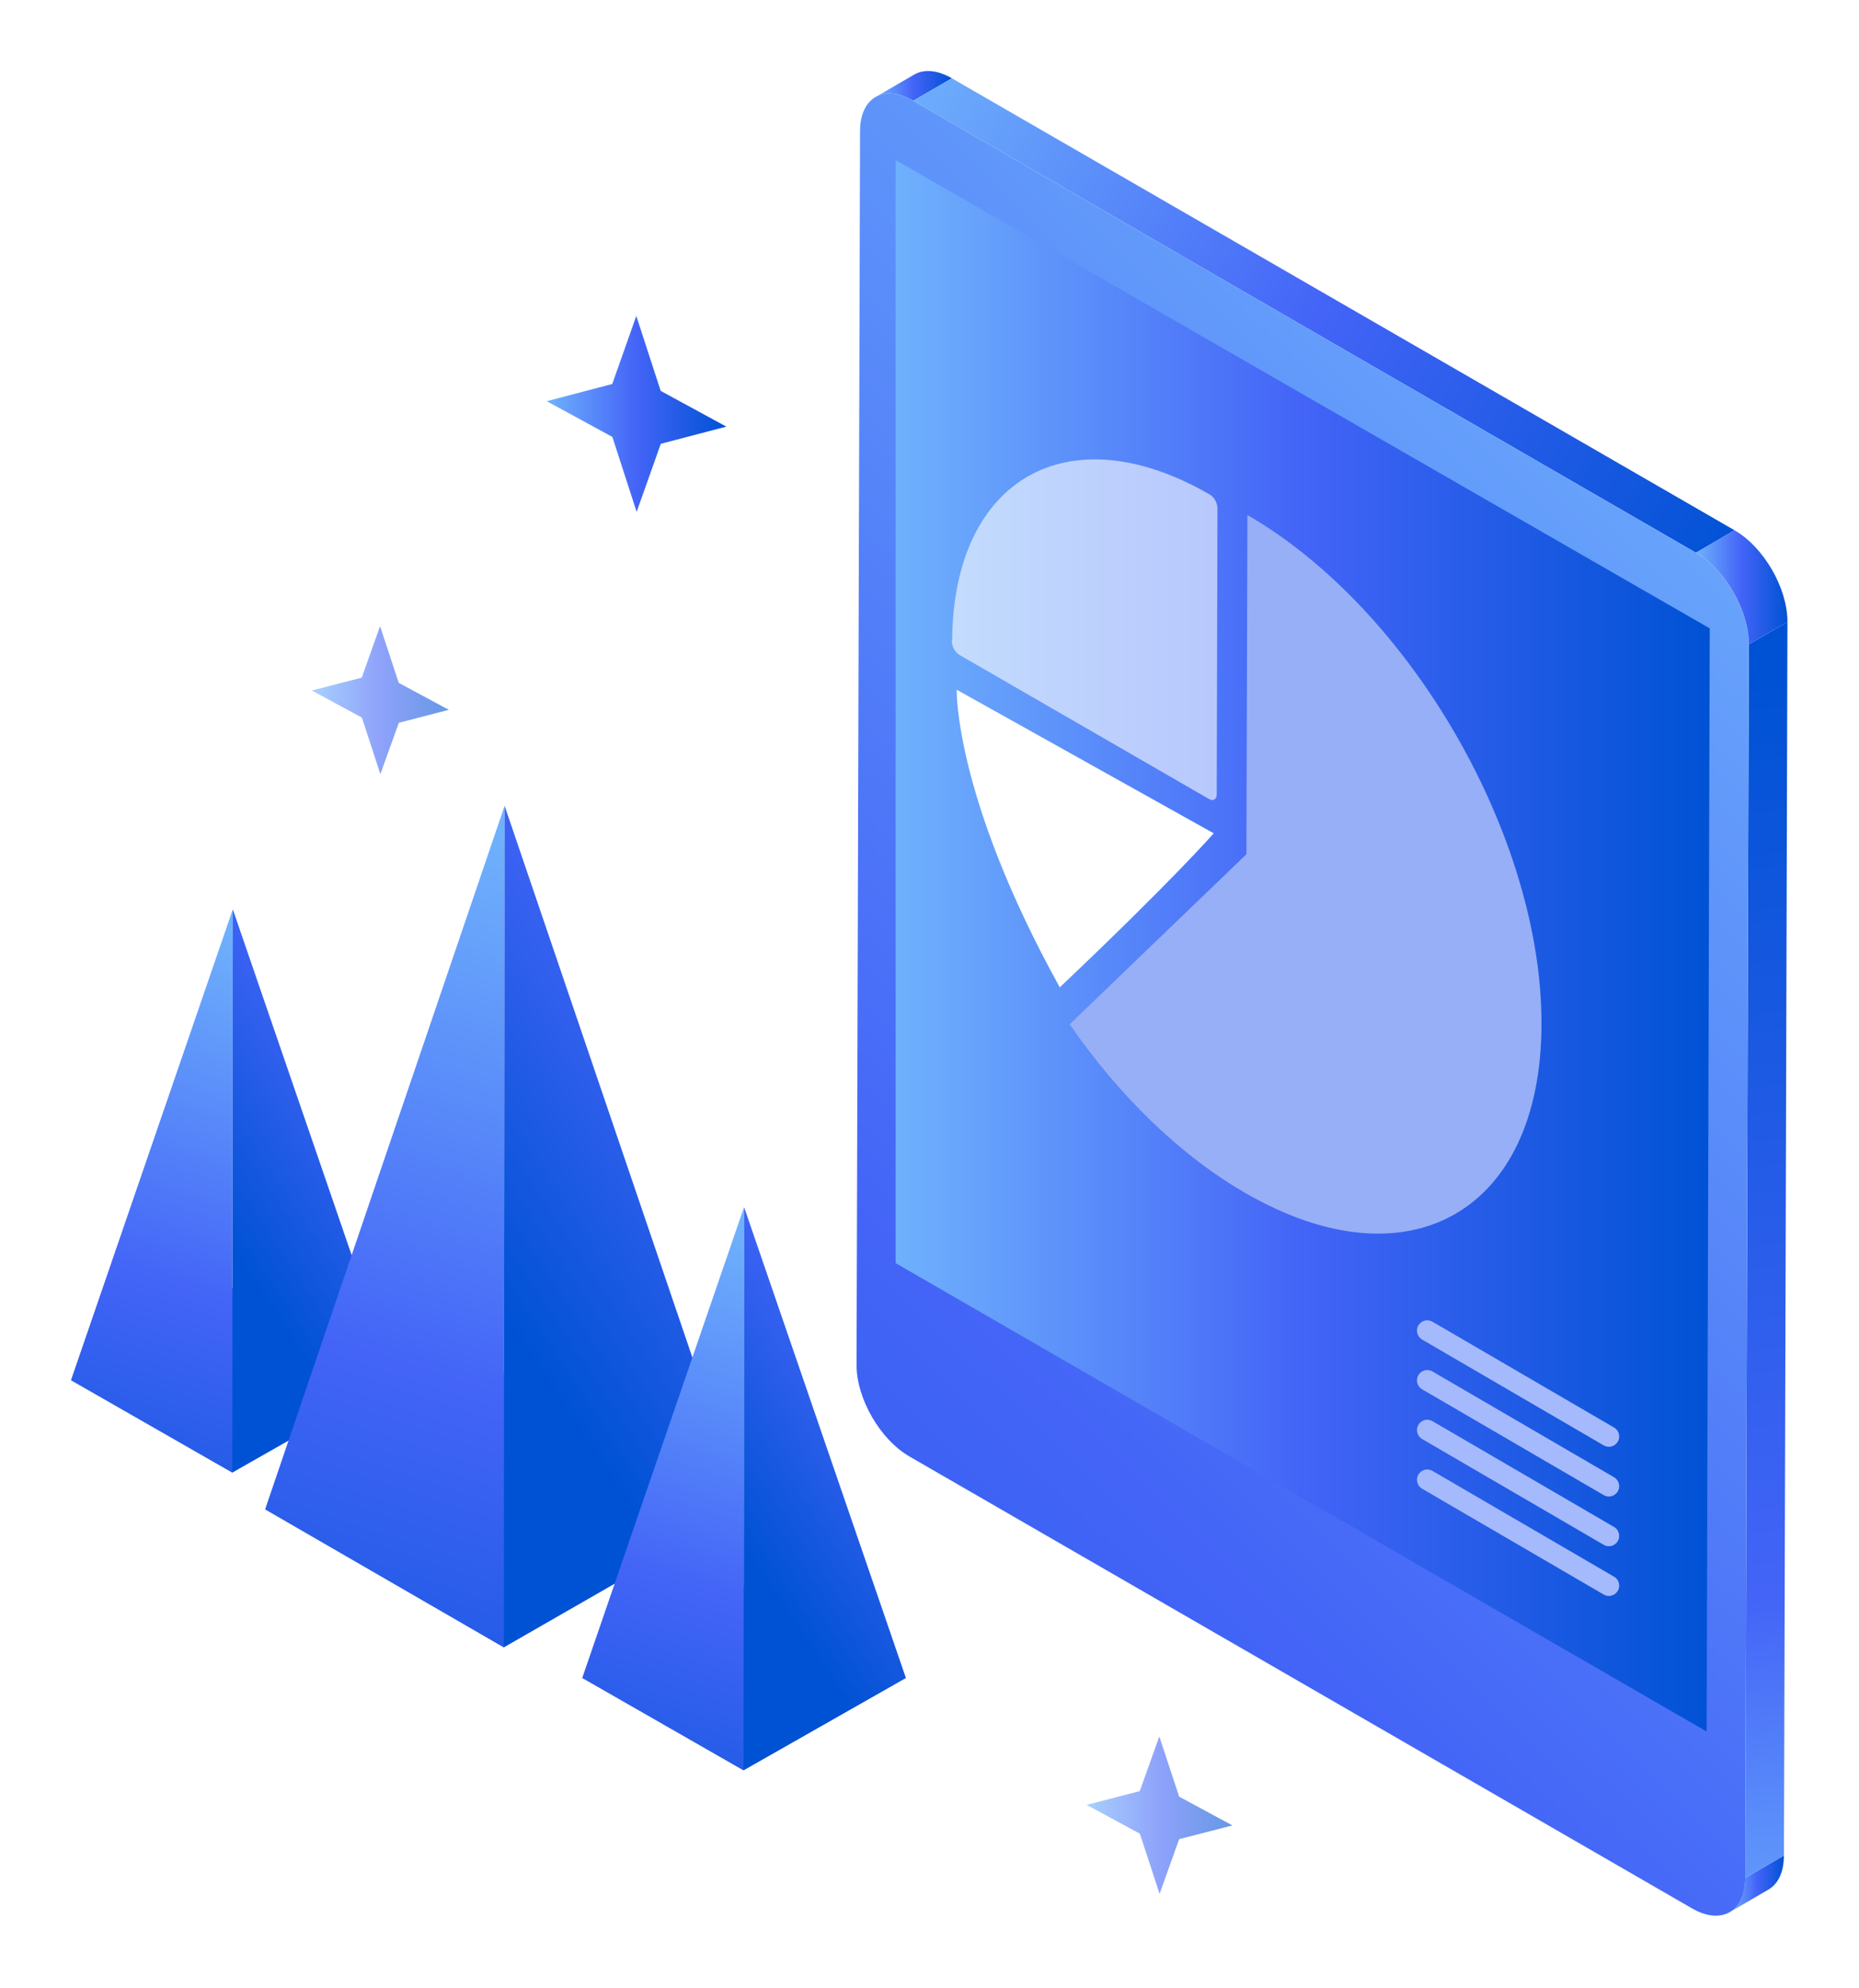 <svg width="419" height="448" viewBox="0 0 419 448" fill="none" xmlns="http://www.w3.org/2000/svg">
<g filter="url(#filter0_d_6978_507113)">
<path d="M398.592 421.815L389.883 426.877C392.028 425.623 393.355 422.982 393.37 419.204L402.078 414.143C402.064 417.921 400.736 420.576 398.592 421.815Z" fill="url(#paint0_linear_6978_507113)"/>
<path d="M197.338 17.869L206.047 12.808C208.22 11.539 211.225 11.728 214.551 13.639L205.842 18.701C202.516 16.79 199.511 16.6 197.338 17.869Z" fill="url(#paint1_linear_6978_507113)"/>
<path d="M394.163 141.206L402.871 136.145L402.083 414.16L393.375 419.207L394.163 141.206Z" fill="url(#paint2_linear_6978_507113)"/>
<path d="M205.843 18.7L214.551 13.652L390.953 115.5L382.245 120.561L205.843 18.7Z" fill="url(#paint3_linear_6978_507113)"/>
<path d="M382.239 120.563C388.832 124.37 394.171 133.604 394.156 141.204L393.369 419.22C393.354 426.805 387.971 429.868 381.378 426.061L204.976 324.214C198.368 320.392 193.044 311.158 193.058 303.573L193.846 25.543C193.861 17.943 199.229 14.894 205.837 18.701L382.239 120.563Z" fill="url(#paint4_linear_6978_507113)"/>
<path d="M382.245 120.564L390.953 115.502C397.561 119.309 402.886 128.543 402.871 136.143L394.163 141.204C394.192 133.605 388.853 124.371 382.245 120.564Z" fill="url(#paint5_linear_6978_507113)"/>
<path d="M385.359 137.602L384.659 386.196L201.868 280.643V32.065L385.359 137.602Z" fill="url(#paint6_linear_6978_507113)"/>
<g opacity="0.6">
<path d="M272.674 107.444C240.901 89.08 215.013 103.756 214.604 140.018L214.529 140.502C214.529 141.638 215.274 143.035 216.261 143.594L272.488 176.056C273.475 176.633 274.239 176.112 274.239 174.976L274.406 110.536C274.406 109.381 273.661 107.984 272.674 107.444Z" fill="white"/>
</g>
<path d="M281.153 112.062L280.93 188.497L241.092 226.825C252.118 242.786 265.807 256.252 280.706 264.856C317.489 286.088 347.325 269.084 347.437 226.919C347.586 184.641 317.936 133.294 281.153 112.062Z" fill="#97AFF6"/>
<path d="M273.559 183.786L215.637 151.436C215.637 151.436 215.004 175.386 238.862 218.502C264.34 194.365 273.559 183.786 273.559 183.786Z" fill="white"/>
<path fill-rule="evenodd" clip-rule="evenodd" d="M364.945 319.701C364.945 321.495 363.005 322.619 361.459 321.714L320.542 297.879C319.827 297.456 319.375 296.697 319.375 295.866C319.375 294.072 321.315 292.948 322.862 293.853L363.778 317.688C364.493 318.097 364.945 318.87 364.945 319.701Z" fill="#A5BAFC"/>
<path fill-rule="evenodd" clip-rule="evenodd" d="M364.945 330.906C364.945 332.7 363.005 333.824 361.459 332.919L320.542 309.084C319.827 308.675 319.375 307.902 319.375 307.071C319.375 305.277 321.315 304.153 322.862 305.058L363.778 328.893C364.493 329.302 364.945 330.075 364.945 330.906Z" fill="#A5BAFC"/>
<path fill-rule="evenodd" clip-rule="evenodd" d="M364.945 342.109C364.945 343.904 363.005 345.027 361.459 344.122L320.542 320.287C319.827 319.879 319.375 319.105 319.375 318.274C319.375 316.48 321.315 315.357 322.862 316.261L363.778 340.096C364.493 340.505 364.945 341.278 364.945 342.109Z" fill="#A5BAFC"/>
<path fill-rule="evenodd" clip-rule="evenodd" d="M364.945 353.314C364.945 355.109 363.005 356.232 361.459 355.327L320.542 331.492C319.827 331.084 319.375 330.311 319.375 329.479C319.375 327.685 321.315 326.562 322.862 327.466L363.778 351.301C364.493 351.71 364.945 352.483 364.945 353.314Z" fill="#A5BAFC"/>
<g clip-path="url(#clip0_6978_507113)">
<path d="M16.006 307.017L52.349 327.827L88.941 307.017L52.574 286.207L16.006 307.017Z" fill="#3B63DC"/>
<path d="M52.344 327.828L52.469 200.92L16.001 307.018L52.344 327.828Z" fill="url(#paint7_linear_6978_507113)"/>
<path d="M88.941 307.018L52.474 200.92L52.349 327.828L88.941 307.018Z" fill="url(#paint8_linear_6978_507113)"/>
</g>
<g clip-path="url(#clip1_6978_507113)">
<path d="M59.758 336.117L113.546 367.213L167.703 336.117L113.879 305.021L59.758 336.117Z" fill="#3B63DC"/>
<path d="M113.549 367.213L113.734 177.58L59.762 336.117L113.549 367.213Z" fill="url(#paint9_linear_6978_507113)"/>
<path d="M167.703 336.117L113.731 177.58L113.546 367.213L167.703 336.117Z" fill="url(#paint10_linear_6978_507113)"/>
</g>
<g clip-path="url(#clip2_6978_507113)">
<path d="M131.24 374.115L167.583 394.925L204.176 374.115L167.808 353.305L131.24 374.115Z" fill="#3B63DC"/>
<path d="M167.578 394.927L167.703 268.02L131.235 374.117L167.578 394.927Z" fill="url(#paint11_linear_6978_507113)"/>
<path d="M204.176 374.117L167.708 268.02L167.583 394.927L204.176 374.117Z" fill="url(#paint12_linear_6978_507113)"/>
</g>
<path d="M143.415 67.195L137.997 82.533L123.228 86.406L138.023 94.463L143.491 111.35L148.934 96.012L163.703 92.139L148.908 84.082L143.415 67.195Z" fill="url(#paint13_linear_6978_507113)"/>
<path d="M85.664 137.105L81.532 148.709L70.274 151.602L81.564 157.712L85.729 170.453L89.894 158.882L101.152 155.957L89.862 149.879L85.664 137.105Z" fill="url(#paint14_linear_6978_507113)" fill-opacity="0.6"/>
<path d="M261.297 387.314L256.888 399.63L244.906 402.729L256.908 409.213L261.358 422.772L265.767 410.457L277.77 407.358L265.767 400.874L261.297 387.314Z" fill="url(#paint15_linear_6978_507113)" fill-opacity="0.6"/>
</g>
<defs>
<filter id="filter0_d_6978_507113" x="0" y="0" width="418.871" height="447.697" filterUnits="userSpaceOnUse" color-interpolation-filters="sRGB">
<feFlood flood-opacity="0" result="BackgroundImageFix"/>
<feColorMatrix in="SourceAlpha" type="matrix" values="0 0 0 0 0 0 0 0 0 0 0 0 0 0 0 0 0 0 127 0" result="hardAlpha"/>
<feOffset dy="4"/>
<feGaussianBlur stdDeviation="8"/>
<feColorMatrix type="matrix" values="0 0 0 0 0.043 0 0 0 0 0.109 0 0 0 0 0.421 0 0 0 0.5 0"/>
<feBlend mode="normal" in2="BackgroundImageFix" result="effect1_dropShadow_6978_507113"/>
<feBlend mode="normal" in="SourceGraphic" in2="effect1_dropShadow_6978_507113" result="shape"/>
</filter>
<linearGradient id="paint0_linear_6978_507113" x1="402.078" y1="420.51" x2="389.883" y2="420.51" gradientUnits="userSpaceOnUse">
<stop stop-color="#0052D4"/>
<stop offset="0.5" stop-color="#4364F7"/>
<stop offset="1" stop-color="#6FB1FC"/>
</linearGradient>
<linearGradient id="paint1_linear_6978_507113" x1="214.551" y1="15.35" x2="197.338" y2="15.35" gradientUnits="userSpaceOnUse">
<stop stop-color="#0052D4"/>
<stop offset="0.5" stop-color="#4364F7"/>
<stop offset="1" stop-color="#6FB1FC"/>
</linearGradient>
<linearGradient id="paint2_linear_6978_507113" x1="398.495" y1="149.857" x2="434.963" y2="447.434" gradientUnits="userSpaceOnUse">
<stop stop-color="#0052D4"/>
<stop offset="0.682" stop-color="#4364F7"/>
<stop offset="1" stop-color="#6FB1FC"/>
</linearGradient>
<linearGradient id="paint3_linear_6978_507113" x1="397.036" y1="113.385" x2="209.591" y2="1.064" gradientUnits="userSpaceOnUse">
<stop stop-color="#0052D4"/>
<stop offset="0.5" stop-color="#4364F7"/>
<stop offset="1" stop-color="#6FB1FC"/>
</linearGradient>
<linearGradient id="paint4_linear_6978_507113" x1="426.204" y1="87.853" x2="13.389" y2="508.692" gradientUnits="userSpaceOnUse">
<stop stop-color="#6FB1FC"/>
<stop offset="0.5" stop-color="#4364F7"/>
<stop offset="1" stop-color="#0052D4"/>
</linearGradient>
<linearGradient id="paint5_linear_6978_507113" x1="402.871" y1="128.353" x2="382.245" y2="128.353" gradientUnits="userSpaceOnUse">
<stop stop-color="#0052D4"/>
<stop offset="0.5" stop-color="#4364F7"/>
<stop offset="1" stop-color="#6FB1FC"/>
</linearGradient>
<linearGradient id="paint6_linear_6978_507113" x1="385.359" y1="209.13" x2="201.868" y2="209.13" gradientUnits="userSpaceOnUse">
<stop stop-color="#0052D4"/>
<stop offset="0.5" stop-color="#4364F7"/>
<stop offset="1" stop-color="#6FB1FC"/>
</linearGradient>
<linearGradient id="paint7_linear_6978_507113" x1="58.382" y1="207.753" x2="8.009" y2="361.307" gradientUnits="userSpaceOnUse">
<stop stop-color="#6FB1FC"/>
<stop offset="0.5" stop-color="#4364F7"/>
<stop offset="1" stop-color="#0052D4"/>
</linearGradient>
<linearGradient id="paint8_linear_6978_507113" x1="46.56" y1="269.255" x2="124.946" y2="216.824" gradientUnits="userSpaceOnUse">
<stop stop-color="#0052D4"/>
<stop offset="0.5" stop-color="#4364F7"/>
<stop offset="1" stop-color="#6FB1FC"/>
</linearGradient>
<linearGradient id="paint9_linear_6978_507113" x1="122.487" y1="187.791" x2="46.634" y2="416.809" gradientUnits="userSpaceOnUse">
<stop stop-color="#6FB1FC"/>
<stop offset="0.5" stop-color="#4364F7"/>
<stop offset="1" stop-color="#0052D4"/>
</linearGradient>
<linearGradient id="paint10_linear_6978_507113" x1="104.979" y1="279.69" x2="221.675" y2="202.378" gradientUnits="userSpaceOnUse">
<stop stop-color="#0052D4"/>
<stop offset="0.5" stop-color="#4364F7"/>
<stop offset="1" stop-color="#6FB1FC"/>
</linearGradient>
<linearGradient id="paint11_linear_6978_507113" x1="173.617" y1="274.853" x2="123.243" y2="428.407" gradientUnits="userSpaceOnUse">
<stop stop-color="#6FB1FC"/>
<stop offset="0.5" stop-color="#4364F7"/>
<stop offset="1" stop-color="#0052D4"/>
</linearGradient>
<linearGradient id="paint12_linear_6978_507113" x1="161.794" y1="336.355" x2="240.181" y2="283.923" gradientUnits="userSpaceOnUse">
<stop stop-color="#0052D4"/>
<stop offset="0.5" stop-color="#4364F7"/>
<stop offset="1" stop-color="#6FB1FC"/>
</linearGradient>
<linearGradient id="paint13_linear_6978_507113" x1="163.703" y1="89.272" x2="123.228" y2="89.272" gradientUnits="userSpaceOnUse">
<stop stop-color="#0052D4"/>
<stop offset="0.5" stop-color="#4364F7"/>
<stop offset="1" stop-color="#6FB1FC"/>
</linearGradient>
<linearGradient id="paint14_linear_6978_507113" x1="101.152" y1="153.779" x2="70.274" y2="153.779" gradientUnits="userSpaceOnUse">
<stop stop-color="#0052D4"/>
<stop offset="0.5" stop-color="#4364F7"/>
<stop offset="1" stop-color="#6FB1FC"/>
</linearGradient>
<linearGradient id="paint15_linear_6978_507113" x1="277.77" y1="405.043" x2="244.906" y2="405.043" gradientUnits="userSpaceOnUse">
<stop stop-color="#0052D4"/>
<stop offset="0.5" stop-color="#4364F7"/>
<stop offset="1" stop-color="#6FB1FC"/>
</linearGradient>
<clipPath id="clip0_6978_507113">
<rect width="72.936" height="126.908" fill="white" transform="matrix(-1 0 0 1 88.938 200.92)"/>
</clipPath>
<clipPath id="clip1_6978_507113">
<rect width="107.945" height="189.632" fill="white" transform="matrix(-1 0 0 1 167.699 177.58)"/>
</clipPath>
<clipPath id="clip2_6978_507113">
<rect width="72.936" height="126.908" fill="white" transform="matrix(-1 0 0 1 204.172 268.02)"/>
</clipPath>
</defs>
</svg>
